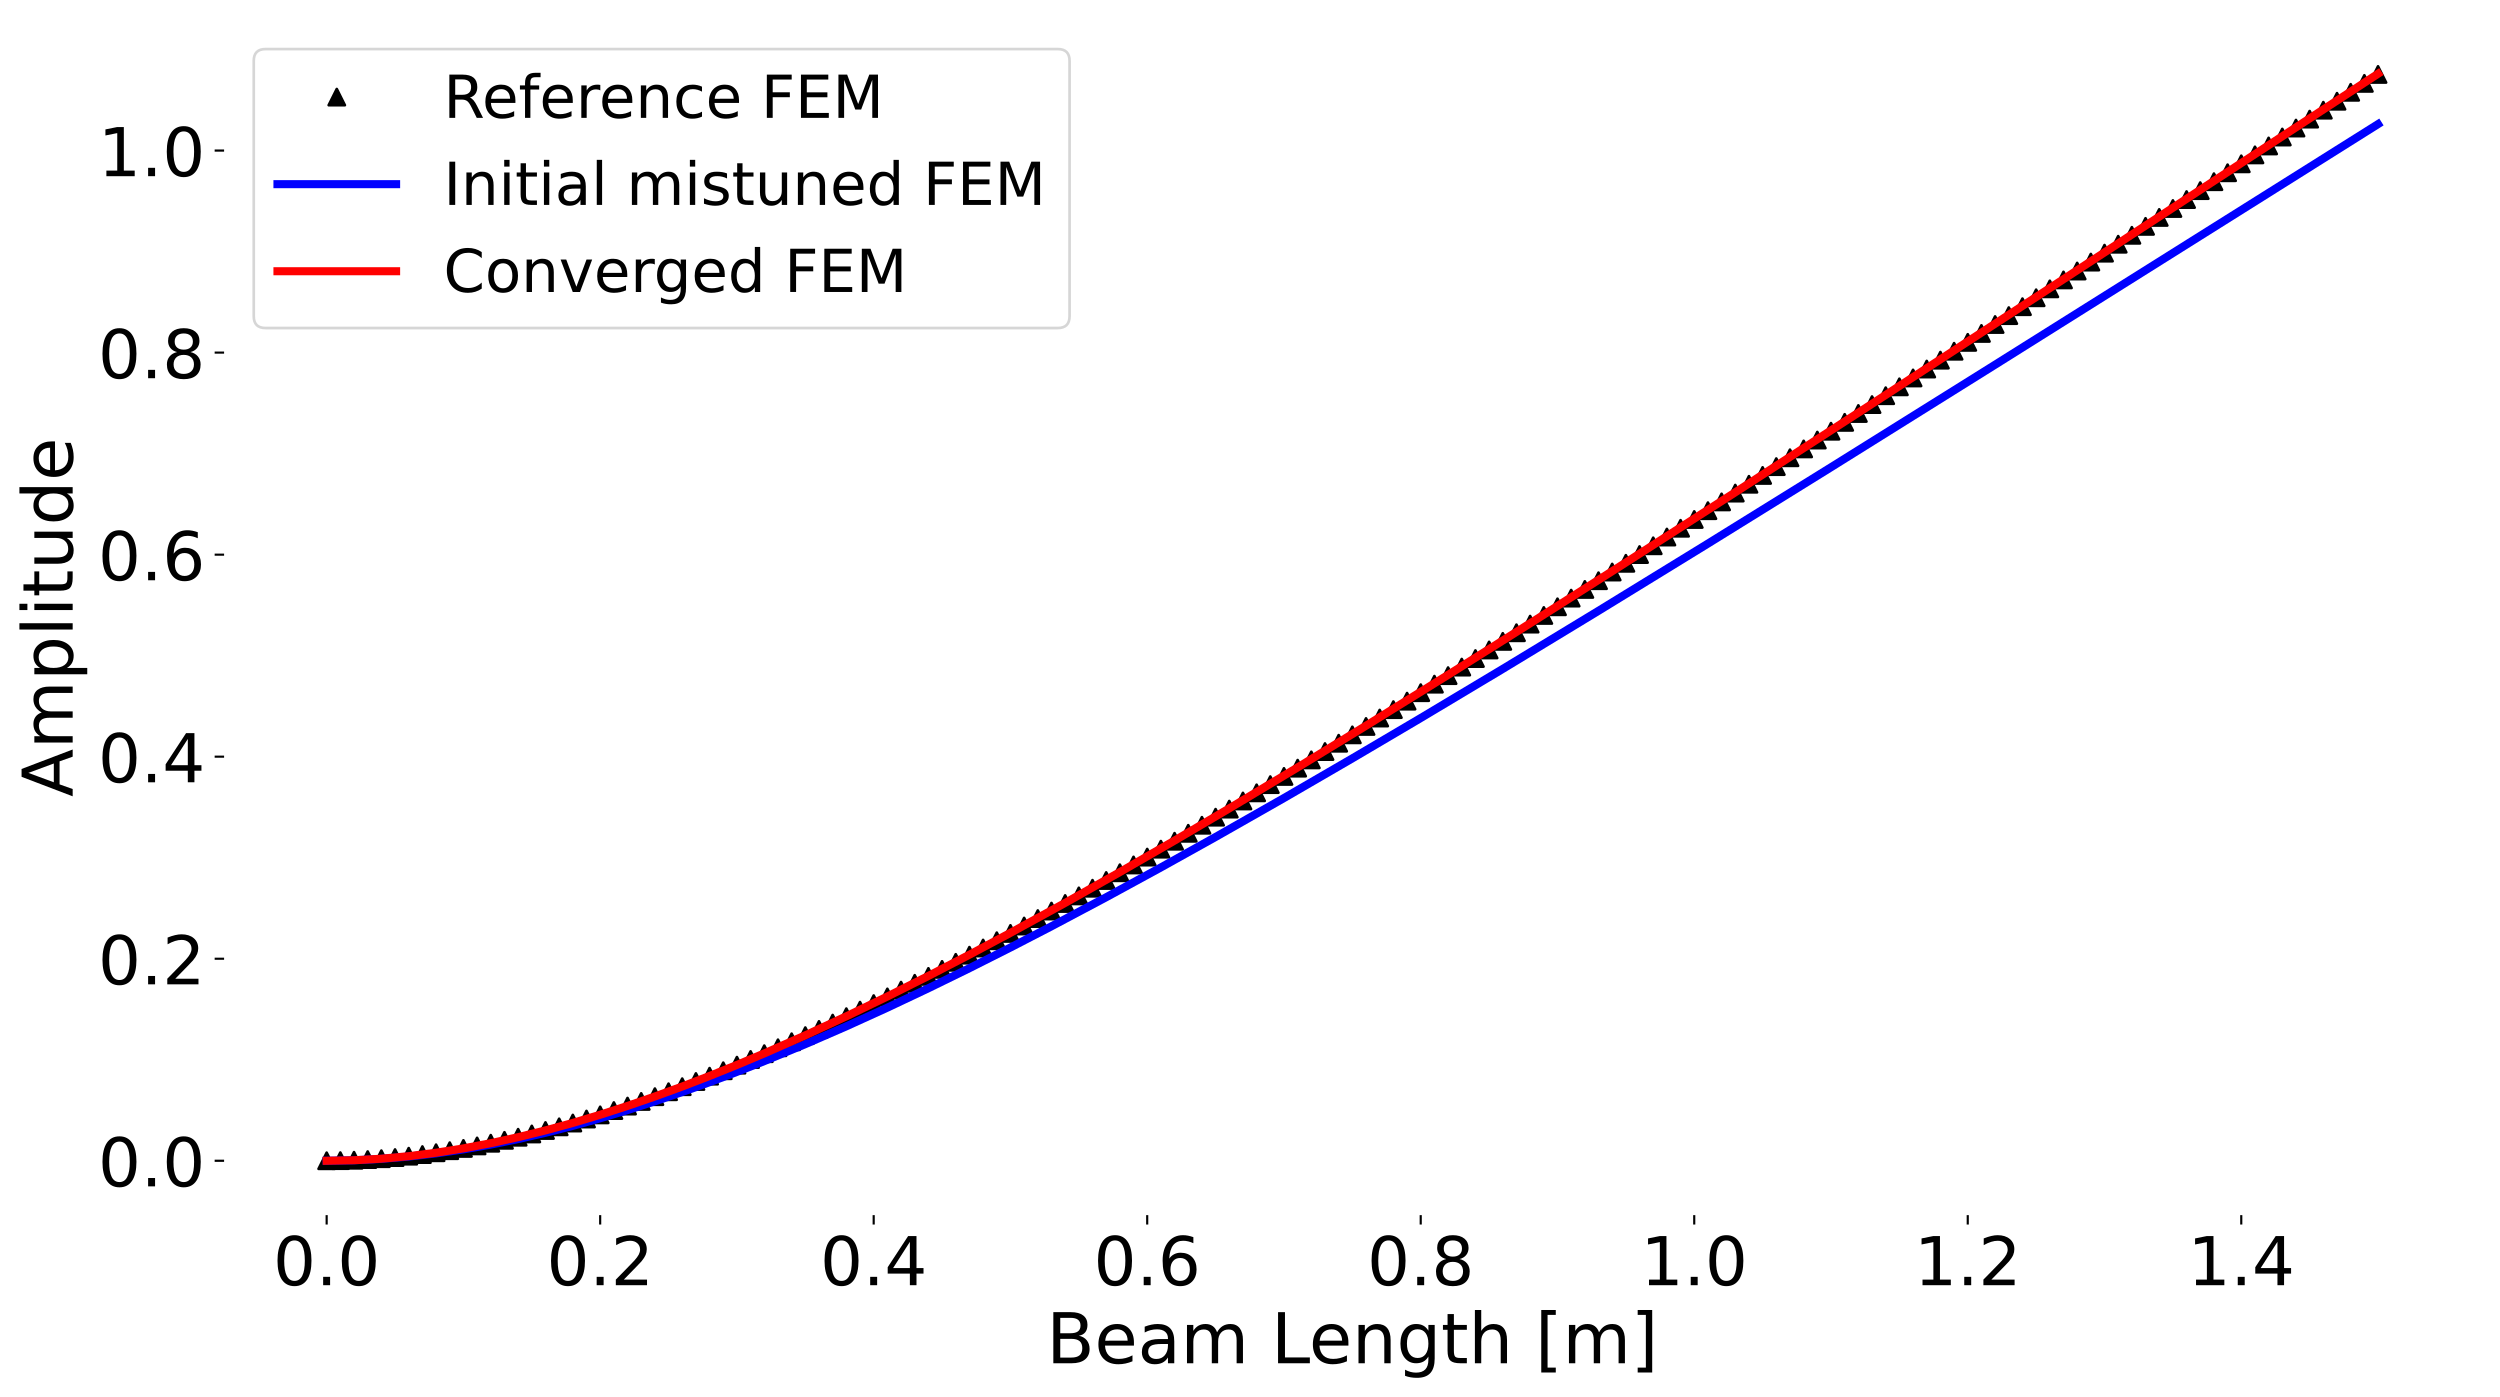 <?xml version="1.0" encoding="utf-8" standalone="no"?>
<!DOCTYPE svg PUBLIC "-//W3C//DTD SVG 1.1//EN"
  "http://www.w3.org/Graphics/SVG/1.1/DTD/svg11.dtd">
<!-- Created with matplotlib (https://matplotlib.org/) -->
<svg height="518.278pt" version="1.1" viewBox="0 0 927.321 518.278" width="927.321pt" xmlns="http://www.w3.org/2000/svg" xmlns:xlink="http://www.w3.org/1999/xlink">
 <defs>
  <style type="text/css">*{stroke-linecap:butt;stroke-linejoin:round;}</style>
 </defs>
 <g id="figure_1">
  <g id="patch_1">
   <path d="M 0 518.278 
L 927.321 518.278 
L 927.321 0 
L 0 0 
z
" style="fill:#ffffff;"/>
  </g>
  <g id="axes_1">
   <g id="patch_2">
    <path d="M 83.121 450.72 
L 920.121 450.72 
L 920.121 7.2 
L 83.121 7.2 
z
" style="fill:#ffffff;"/>
   </g>
   <g id="matplotlib.axis_1">
    <g id="xtick_1">
     <g id="line2d_1">
      <defs>
       <path d="M 0 0 
L 0 3.5 
" id="mbf0106fc5d" style="stroke:#000000;stroke-width:0.8;"/>
      </defs>
      <g>
       <use style="stroke:#000000;stroke-width:0.8;" x="121.166" xlink:href="#mbf0106fc5d" y="450.72"/>
      </g>
     </g>
     <g id="text_1">
      <!-- 0.0 -->
      <g transform="translate(101.287 476.716)scale(0.25 -0.25)">
       <defs>
        <path d="M 31.781 66.406 
Q 24.172 66.406 20.328 58.906 
Q 16.5 51.422 16.5 36.375 
Q 16.5 21.391 20.328 13.891 
Q 24.172 6.391 31.781 6.391 
Q 39.453 6.391 43.281 13.891 
Q 47.125 21.391 47.125 36.375 
Q 47.125 51.422 43.281 58.906 
Q 39.453 66.406 31.781 66.406 
z
M 31.781 74.219 
Q 44.047 74.219 50.516 64.516 
Q 56.984 54.828 56.984 36.375 
Q 56.984 17.969 50.516 8.266 
Q 44.047 -1.422 31.781 -1.422 
Q 19.531 -1.422 13.062 8.266 
Q 6.594 17.969 6.594 36.375 
Q 6.594 54.828 13.062 64.516 
Q 19.531 74.219 31.781 74.219 
z
" id="DejaVuSans-48"/>
        <path d="M 10.688 12.406 
L 21 12.406 
L 21 0 
L 10.688 0 
z
" id="DejaVuSans-46"/>
       </defs>
       <use xlink:href="#DejaVuSans-48"/>
       <use x="63.623" xlink:href="#DejaVuSans-46"/>
       <use x="95.41" xlink:href="#DejaVuSans-48"/>
      </g>
     </g>
    </g>
    <g id="xtick_2">
     <g id="line2d_2">
      <g>
       <use style="stroke:#000000;stroke-width:0.8;" x="222.621" xlink:href="#mbf0106fc5d" y="450.72"/>
      </g>
     </g>
     <g id="text_2">
      <!-- 0.2 -->
      <g transform="translate(202.742 476.716)scale(0.25 -0.25)">
       <defs>
        <path d="M 19.188 8.297 
L 53.609 8.297 
L 53.609 0 
L 7.328 0 
L 7.328 8.297 
Q 12.938 14.109 22.625 23.891 
Q 32.328 33.688 34.812 36.531 
Q 39.547 41.844 41.422 45.531 
Q 43.312 49.219 43.312 52.781 
Q 43.312 58.594 39.234 62.25 
Q 35.156 65.922 28.609 65.922 
Q 23.969 65.922 18.812 64.312 
Q 13.672 62.703 7.812 59.422 
L 7.812 69.391 
Q 13.766 71.781 18.938 73 
Q 24.125 74.219 28.422 74.219 
Q 39.75 74.219 46.484 68.547 
Q 53.219 62.891 53.219 53.422 
Q 53.219 48.922 51.531 44.891 
Q 49.859 40.875 45.406 35.406 
Q 44.188 33.984 37.641 27.219 
Q 31.109 20.453 19.188 8.297 
z
" id="DejaVuSans-50"/>
       </defs>
       <use xlink:href="#DejaVuSans-48"/>
       <use x="63.623" xlink:href="#DejaVuSans-46"/>
       <use x="95.41" xlink:href="#DejaVuSans-50"/>
      </g>
     </g>
    </g>
    <g id="xtick_3">
     <g id="line2d_3">
      <g>
       <use style="stroke:#000000;stroke-width:0.8;" x="324.075" xlink:href="#mbf0106fc5d" y="450.72"/>
      </g>
     </g>
     <g id="text_3">
      <!-- 0.4 -->
      <g transform="translate(304.197 476.716)scale(0.25 -0.25)">
       <defs>
        <path d="M 37.797 64.312 
L 12.891 25.391 
L 37.797 25.391 
z
M 35.203 72.906 
L 47.609 72.906 
L 47.609 25.391 
L 58.016 25.391 
L 58.016 17.188 
L 47.609 17.188 
L 47.609 0 
L 37.797 0 
L 37.797 17.188 
L 4.891 17.188 
L 4.891 26.703 
z
" id="DejaVuSans-52"/>
       </defs>
       <use xlink:href="#DejaVuSans-48"/>
       <use x="63.623" xlink:href="#DejaVuSans-46"/>
       <use x="95.41" xlink:href="#DejaVuSans-52"/>
      </g>
     </g>
    </g>
    <g id="xtick_4">
     <g id="line2d_4">
      <g>
       <use style="stroke:#000000;stroke-width:0.8;" x="425.53" xlink:href="#mbf0106fc5d" y="450.72"/>
      </g>
     </g>
     <g id="text_4">
      <!-- 0.6 -->
      <g transform="translate(405.651 476.716)scale(0.25 -0.25)">
       <defs>
        <path d="M 33.016 40.375 
Q 26.375 40.375 22.484 35.828 
Q 18.609 31.297 18.609 23.391 
Q 18.609 15.531 22.484 10.953 
Q 26.375 6.391 33.016 6.391 
Q 39.656 6.391 43.531 10.953 
Q 47.406 15.531 47.406 23.391 
Q 47.406 31.297 43.531 35.828 
Q 39.656 40.375 33.016 40.375 
z
M 52.594 71.297 
L 52.594 62.312 
Q 48.875 64.062 45.094 64.984 
Q 41.312 65.922 37.594 65.922 
Q 27.828 65.922 22.672 59.328 
Q 17.531 52.734 16.797 39.406 
Q 19.672 43.656 24.016 45.922 
Q 28.375 48.188 33.594 48.188 
Q 44.578 48.188 50.953 41.516 
Q 57.328 34.859 57.328 23.391 
Q 57.328 12.156 50.688 5.359 
Q 44.047 -1.422 33.016 -1.422 
Q 20.359 -1.422 13.672 8.266 
Q 6.984 17.969 6.984 36.375 
Q 6.984 53.656 15.188 63.938 
Q 23.391 74.219 37.203 74.219 
Q 40.922 74.219 44.703 73.484 
Q 48.484 72.75 52.594 71.297 
z
" id="DejaVuSans-54"/>
       </defs>
       <use xlink:href="#DejaVuSans-48"/>
       <use x="63.623" xlink:href="#DejaVuSans-46"/>
       <use x="95.41" xlink:href="#DejaVuSans-54"/>
      </g>
     </g>
    </g>
    <g id="xtick_5">
     <g id="line2d_5">
      <g>
       <use style="stroke:#000000;stroke-width:0.8;" x="526.985" xlink:href="#mbf0106fc5d" y="450.72"/>
      </g>
     </g>
     <g id="text_5">
      <!-- 0.8 -->
      <g transform="translate(507.106 476.716)scale(0.25 -0.25)">
       <defs>
        <path d="M 31.781 34.625 
Q 24.75 34.625 20.719 30.859 
Q 16.703 27.094 16.703 20.516 
Q 16.703 13.922 20.719 10.156 
Q 24.75 6.391 31.781 6.391 
Q 38.812 6.391 42.859 10.172 
Q 46.922 13.969 46.922 20.516 
Q 46.922 27.094 42.891 30.859 
Q 38.875 34.625 31.781 34.625 
z
M 21.922 38.812 
Q 15.578 40.375 12.031 44.719 
Q 8.5 49.078 8.5 55.328 
Q 8.5 64.062 14.719 69.141 
Q 20.953 74.219 31.781 74.219 
Q 42.672 74.219 48.875 69.141 
Q 55.078 64.062 55.078 55.328 
Q 55.078 49.078 51.531 44.719 
Q 48 40.375 41.703 38.812 
Q 48.828 37.156 52.797 32.312 
Q 56.781 27.484 56.781 20.516 
Q 56.781 9.906 50.312 4.234 
Q 43.844 -1.422 31.781 -1.422 
Q 19.734 -1.422 13.25 4.234 
Q 6.781 9.906 6.781 20.516 
Q 6.781 27.484 10.781 32.312 
Q 14.797 37.156 21.922 38.812 
z
M 18.312 54.391 
Q 18.312 48.734 21.844 45.562 
Q 25.391 42.391 31.781 42.391 
Q 38.141 42.391 41.719 45.562 
Q 45.312 48.734 45.312 54.391 
Q 45.312 60.062 41.719 63.234 
Q 38.141 66.406 31.781 66.406 
Q 25.391 66.406 21.844 63.234 
Q 18.312 60.062 18.312 54.391 
z
" id="DejaVuSans-56"/>
       </defs>
       <use xlink:href="#DejaVuSans-48"/>
       <use x="63.623" xlink:href="#DejaVuSans-46"/>
       <use x="95.41" xlink:href="#DejaVuSans-56"/>
      </g>
     </g>
    </g>
    <g id="xtick_6">
     <g id="line2d_6">
      <g>
       <use style="stroke:#000000;stroke-width:0.8;" x="628.439" xlink:href="#mbf0106fc5d" y="450.72"/>
      </g>
     </g>
     <g id="text_6">
      <!-- 1.0 -->
      <g transform="translate(608.56 476.716)scale(0.25 -0.25)">
       <defs>
        <path d="M 12.406 8.297 
L 28.516 8.297 
L 28.516 63.922 
L 10.984 60.406 
L 10.984 69.391 
L 28.422 72.906 
L 38.281 72.906 
L 38.281 8.297 
L 54.391 8.297 
L 54.391 0 
L 12.406 0 
z
" id="DejaVuSans-49"/>
       </defs>
       <use xlink:href="#DejaVuSans-49"/>
       <use x="63.623" xlink:href="#DejaVuSans-46"/>
       <use x="95.41" xlink:href="#DejaVuSans-48"/>
      </g>
     </g>
    </g>
    <g id="xtick_7">
     <g id="line2d_7">
      <g>
       <use style="stroke:#000000;stroke-width:0.8;" x="729.894" xlink:href="#mbf0106fc5d" y="450.72"/>
      </g>
     </g>
     <g id="text_7">
      <!-- 1.2 -->
      <g transform="translate(710.015 476.716)scale(0.25 -0.25)">
       <use xlink:href="#DejaVuSans-49"/>
       <use x="63.623" xlink:href="#DejaVuSans-46"/>
       <use x="95.41" xlink:href="#DejaVuSans-50"/>
      </g>
     </g>
    </g>
    <g id="xtick_8">
     <g id="line2d_8">
      <g>
       <use style="stroke:#000000;stroke-width:0.8;" x="831.348" xlink:href="#mbf0106fc5d" y="450.72"/>
      </g>
     </g>
     <g id="text_8">
      <!-- 1.4 -->
      <g transform="translate(811.469 476.716)scale(0.25 -0.25)">
       <use xlink:href="#DejaVuSans-49"/>
       <use x="63.623" xlink:href="#DejaVuSans-46"/>
       <use x="95.41" xlink:href="#DejaVuSans-52"/>
      </g>
     </g>
    </g>
    <g id="text_9">
     <!-- Beam Length [m] -->
     <g transform="translate(388.161 505.671)scale(0.26 -0.26)">
      <defs>
       <path d="M 19.672 34.812 
L 19.672 8.109 
L 35.5 8.109 
Q 43.453 8.109 47.281 11.406 
Q 51.125 14.703 51.125 21.484 
Q 51.125 28.328 47.281 31.562 
Q 43.453 34.812 35.5 34.812 
z
M 19.672 64.797 
L 19.672 42.828 
L 34.281 42.828 
Q 41.5 42.828 45.031 45.531 
Q 48.578 48.25 48.578 53.812 
Q 48.578 59.328 45.031 62.062 
Q 41.5 64.797 34.281 64.797 
z
M 9.812 72.906 
L 35.016 72.906 
Q 46.297 72.906 52.391 68.219 
Q 58.5 63.531 58.5 54.891 
Q 58.5 48.188 55.375 44.234 
Q 52.25 40.281 46.188 39.312 
Q 53.469 37.75 57.5 32.781 
Q 61.531 27.828 61.531 20.406 
Q 61.531 10.641 54.891 5.312 
Q 48.25 0 35.984 0 
L 9.812 0 
z
" id="DejaVuSans-66"/>
       <path d="M 56.203 29.594 
L 56.203 25.203 
L 14.891 25.203 
Q 15.484 15.922 20.484 11.062 
Q 25.484 6.203 34.422 6.203 
Q 39.594 6.203 44.453 7.469 
Q 49.312 8.734 54.109 11.281 
L 54.109 2.781 
Q 49.266 0.734 44.188 -0.344 
Q 39.109 -1.422 33.891 -1.422 
Q 20.797 -1.422 13.156 6.188 
Q 5.516 13.812 5.516 26.812 
Q 5.516 40.234 12.766 48.109 
Q 20.016 56 32.328 56 
Q 43.359 56 49.781 48.891 
Q 56.203 41.797 56.203 29.594 
z
M 47.219 32.234 
Q 47.125 39.594 43.094 43.984 
Q 39.062 48.391 32.422 48.391 
Q 24.906 48.391 20.391 44.141 
Q 15.875 39.891 15.188 32.172 
z
" id="DejaVuSans-101"/>
       <path d="M 34.281 27.484 
Q 23.391 27.484 19.188 25 
Q 14.984 22.516 14.984 16.5 
Q 14.984 11.719 18.141 8.906 
Q 21.297 6.109 26.703 6.109 
Q 34.188 6.109 38.703 11.406 
Q 43.219 16.703 43.219 25.484 
L 43.219 27.484 
z
M 52.203 31.203 
L 52.203 0 
L 43.219 0 
L 43.219 8.297 
Q 40.141 3.328 35.547 0.953 
Q 30.953 -1.422 24.312 -1.422 
Q 15.922 -1.422 10.953 3.297 
Q 6 8.016 6 15.922 
Q 6 25.141 12.172 29.828 
Q 18.359 34.516 30.609 34.516 
L 43.219 34.516 
L 43.219 35.406 
Q 43.219 41.609 39.141 45 
Q 35.062 48.391 27.688 48.391 
Q 23 48.391 18.547 47.266 
Q 14.109 46.141 10.016 43.891 
L 10.016 52.203 
Q 14.938 54.109 19.578 55.047 
Q 24.219 56 28.609 56 
Q 40.484 56 46.344 49.844 
Q 52.203 43.703 52.203 31.203 
z
" id="DejaVuSans-97"/>
       <path d="M 52 44.188 
Q 55.375 50.25 60.062 53.125 
Q 64.75 56 71.094 56 
Q 79.641 56 84.281 50.016 
Q 88.922 44.047 88.922 33.016 
L 88.922 0 
L 79.891 0 
L 79.891 32.719 
Q 79.891 40.578 77.094 44.375 
Q 74.312 48.188 68.609 48.188 
Q 61.625 48.188 57.562 43.547 
Q 53.516 38.922 53.516 30.906 
L 53.516 0 
L 44.484 0 
L 44.484 32.719 
Q 44.484 40.625 41.703 44.406 
Q 38.922 48.188 33.109 48.188 
Q 26.219 48.188 22.156 43.531 
Q 18.109 38.875 18.109 30.906 
L 18.109 0 
L 9.078 0 
L 9.078 54.688 
L 18.109 54.688 
L 18.109 46.188 
Q 21.188 51.219 25.484 53.609 
Q 29.781 56 35.688 56 
Q 41.656 56 45.828 52.969 
Q 50 49.953 52 44.188 
z
" id="DejaVuSans-109"/>
       <path id="DejaVuSans-32"/>
       <path d="M 9.812 72.906 
L 19.672 72.906 
L 19.672 8.297 
L 55.172 8.297 
L 55.172 0 
L 9.812 0 
z
" id="DejaVuSans-76"/>
       <path d="M 54.891 33.016 
L 54.891 0 
L 45.906 0 
L 45.906 32.719 
Q 45.906 40.484 42.875 44.328 
Q 39.844 48.188 33.797 48.188 
Q 26.516 48.188 22.312 43.547 
Q 18.109 38.922 18.109 30.906 
L 18.109 0 
L 9.078 0 
L 9.078 54.688 
L 18.109 54.688 
L 18.109 46.188 
Q 21.344 51.125 25.703 53.562 
Q 30.078 56 35.797 56 
Q 45.219 56 50.047 50.172 
Q 54.891 44.344 54.891 33.016 
z
" id="DejaVuSans-110"/>
       <path d="M 45.406 27.984 
Q 45.406 37.75 41.375 43.109 
Q 37.359 48.484 30.078 48.484 
Q 22.859 48.484 18.828 43.109 
Q 14.797 37.75 14.797 27.984 
Q 14.797 18.266 18.828 12.891 
Q 22.859 7.516 30.078 7.516 
Q 37.359 7.516 41.375 12.891 
Q 45.406 18.266 45.406 27.984 
z
M 54.391 6.781 
Q 54.391 -7.172 48.188 -13.984 
Q 42 -20.797 29.203 -20.797 
Q 24.469 -20.797 20.266 -20.094 
Q 16.062 -19.391 12.109 -17.922 
L 12.109 -9.188 
Q 16.062 -11.328 19.922 -12.344 
Q 23.781 -13.375 27.781 -13.375 
Q 36.625 -13.375 41.016 -8.766 
Q 45.406 -4.156 45.406 5.172 
L 45.406 9.625 
Q 42.625 4.781 38.281 2.391 
Q 33.938 0 27.875 0 
Q 17.828 0 11.672 7.656 
Q 5.516 15.328 5.516 27.984 
Q 5.516 40.672 11.672 48.328 
Q 17.828 56 27.875 56 
Q 33.938 56 38.281 53.609 
Q 42.625 51.219 45.406 46.391 
L 45.406 54.688 
L 54.391 54.688 
z
" id="DejaVuSans-103"/>
       <path d="M 18.312 70.219 
L 18.312 54.688 
L 36.812 54.688 
L 36.812 47.703 
L 18.312 47.703 
L 18.312 18.016 
Q 18.312 11.328 20.141 9.422 
Q 21.969 7.516 27.594 7.516 
L 36.812 7.516 
L 36.812 0 
L 27.594 0 
Q 17.188 0 13.234 3.875 
Q 9.281 7.766 9.281 18.016 
L 9.281 47.703 
L 2.688 47.703 
L 2.688 54.688 
L 9.281 54.688 
L 9.281 70.219 
z
" id="DejaVuSans-116"/>
       <path d="M 54.891 33.016 
L 54.891 0 
L 45.906 0 
L 45.906 32.719 
Q 45.906 40.484 42.875 44.328 
Q 39.844 48.188 33.797 48.188 
Q 26.516 48.188 22.312 43.547 
Q 18.109 38.922 18.109 30.906 
L 18.109 0 
L 9.078 0 
L 9.078 75.984 
L 18.109 75.984 
L 18.109 46.188 
Q 21.344 51.125 25.703 53.562 
Q 30.078 56 35.797 56 
Q 45.219 56 50.047 50.172 
Q 54.891 44.344 54.891 33.016 
z
" id="DejaVuSans-104"/>
       <path d="M 8.594 75.984 
L 29.297 75.984 
L 29.297 69 
L 17.578 69 
L 17.578 -6.203 
L 29.297 -6.203 
L 29.297 -13.188 
L 8.594 -13.188 
z
" id="DejaVuSans-91"/>
       <path d="M 30.422 75.984 
L 30.422 -13.188 
L 9.719 -13.188 
L 9.719 -6.203 
L 21.391 -6.203 
L 21.391 69 
L 9.719 69 
L 9.719 75.984 
z
" id="DejaVuSans-93"/>
      </defs>
      <use xlink:href="#DejaVuSans-66"/>
      <use x="68.604" xlink:href="#DejaVuSans-101"/>
      <use x="130.127" xlink:href="#DejaVuSans-97"/>
      <use x="191.406" xlink:href="#DejaVuSans-109"/>
      <use x="288.818" xlink:href="#DejaVuSans-32"/>
      <use x="320.605" xlink:href="#DejaVuSans-76"/>
      <use x="374.568" xlink:href="#DejaVuSans-101"/>
      <use x="436.092" xlink:href="#DejaVuSans-110"/>
      <use x="499.471" xlink:href="#DejaVuSans-103"/>
      <use x="562.947" xlink:href="#DejaVuSans-116"/>
      <use x="602.156" xlink:href="#DejaVuSans-104"/>
      <use x="665.535" xlink:href="#DejaVuSans-32"/>
      <use x="697.322" xlink:href="#DejaVuSans-91"/>
      <use x="736.336" xlink:href="#DejaVuSans-109"/>
      <use x="833.748" xlink:href="#DejaVuSans-93"/>
     </g>
    </g>
   </g>
   <g id="matplotlib.axis_2">
    <g id="ytick_1">
     <g id="line2d_9">
      <defs>
       <path d="M 0 0 
L -3.5 0 
" id="mb43b77eb90" style="stroke:#000000;stroke-width:0.8;"/>
      </defs>
      <g>
       <use style="stroke:#000000;stroke-width:0.8;" x="83.121" xlink:href="#mb43b77eb90" y="430.56"/>
      </g>
     </g>
     <g id="text_10">
      <!-- 0.0 -->
      <g transform="translate(36.363 440.058)scale(0.25 -0.25)">
       <use xlink:href="#DejaVuSans-48"/>
       <use x="63.623" xlink:href="#DejaVuSans-46"/>
       <use x="95.41" xlink:href="#DejaVuSans-48"/>
      </g>
     </g>
    </g>
    <g id="ytick_2">
     <g id="line2d_10">
      <g>
       <use style="stroke:#000000;stroke-width:0.8;" x="83.121" xlink:href="#mb43b77eb90" y="355.618"/>
      </g>
     </g>
     <g id="text_11">
      <!-- 0.2 -->
      <g transform="translate(36.363 365.116)scale(0.25 -0.25)">
       <use xlink:href="#DejaVuSans-48"/>
       <use x="63.623" xlink:href="#DejaVuSans-46"/>
       <use x="95.41" xlink:href="#DejaVuSans-50"/>
      </g>
     </g>
    </g>
    <g id="ytick_3">
     <g id="line2d_11">
      <g>
       <use style="stroke:#000000;stroke-width:0.8;" x="83.121" xlink:href="#mb43b77eb90" y="280.677"/>
      </g>
     </g>
     <g id="text_12">
      <!-- 0.4 -->
      <g transform="translate(36.363 290.175)scale(0.25 -0.25)">
       <use xlink:href="#DejaVuSans-48"/>
       <use x="63.623" xlink:href="#DejaVuSans-46"/>
       <use x="95.41" xlink:href="#DejaVuSans-52"/>
      </g>
     </g>
    </g>
    <g id="ytick_4">
     <g id="line2d_12">
      <g>
       <use style="stroke:#000000;stroke-width:0.8;" x="83.121" xlink:href="#mb43b77eb90" y="205.735"/>
      </g>
     </g>
     <g id="text_13">
      <!-- 0.6 -->
      <g transform="translate(36.363 215.233)scale(0.25 -0.25)">
       <use xlink:href="#DejaVuSans-48"/>
       <use x="63.623" xlink:href="#DejaVuSans-46"/>
       <use x="95.41" xlink:href="#DejaVuSans-54"/>
      </g>
     </g>
    </g>
    <g id="ytick_5">
     <g id="line2d_13">
      <g>
       <use style="stroke:#000000;stroke-width:0.8;" x="83.121" xlink:href="#mb43b77eb90" y="130.793"/>
      </g>
     </g>
     <g id="text_14">
      <!-- 0.8 -->
      <g transform="translate(36.363 140.291)scale(0.25 -0.25)">
       <use xlink:href="#DejaVuSans-48"/>
       <use x="63.623" xlink:href="#DejaVuSans-46"/>
       <use x="95.41" xlink:href="#DejaVuSans-56"/>
      </g>
     </g>
    </g>
    <g id="ytick_6">
     <g id="line2d_14">
      <g>
       <use style="stroke:#000000;stroke-width:0.8;" x="83.121" xlink:href="#mb43b77eb90" y="55.852"/>
      </g>
     </g>
     <g id="text_15">
      <!-- 1.0 -->
      <g transform="translate(36.363 65.35)scale(0.25 -0.25)">
       <use xlink:href="#DejaVuSans-49"/>
       <use x="63.623" xlink:href="#DejaVuSans-46"/>
       <use x="95.41" xlink:href="#DejaVuSans-48"/>
      </g>
     </g>
    </g>
    <g id="text_16">
     <!-- Amplitude -->
     <g transform="translate(26.956 295.579)rotate(-90)scale(0.26 -0.26)">
      <defs>
       <path d="M 34.188 63.188 
L 20.797 26.906 
L 47.609 26.906 
z
M 28.609 72.906 
L 39.797 72.906 
L 67.578 0 
L 57.328 0 
L 50.688 18.703 
L 17.828 18.703 
L 11.188 0 
L 0.781 0 
z
" id="DejaVuSans-65"/>
       <path d="M 18.109 8.203 
L 18.109 -20.797 
L 9.078 -20.797 
L 9.078 54.688 
L 18.109 54.688 
L 18.109 46.391 
Q 20.953 51.266 25.266 53.625 
Q 29.594 56 35.594 56 
Q 45.562 56 51.781 48.094 
Q 58.016 40.188 58.016 27.297 
Q 58.016 14.406 51.781 6.484 
Q 45.562 -1.422 35.594 -1.422 
Q 29.594 -1.422 25.266 0.953 
Q 20.953 3.328 18.109 8.203 
z
M 48.688 27.297 
Q 48.688 37.203 44.609 42.844 
Q 40.531 48.484 33.406 48.484 
Q 26.266 48.484 22.188 42.844 
Q 18.109 37.203 18.109 27.297 
Q 18.109 17.391 22.188 11.75 
Q 26.266 6.109 33.406 6.109 
Q 40.531 6.109 44.609 11.75 
Q 48.688 17.391 48.688 27.297 
z
" id="DejaVuSans-112"/>
       <path d="M 9.422 75.984 
L 18.406 75.984 
L 18.406 0 
L 9.422 0 
z
" id="DejaVuSans-108"/>
       <path d="M 9.422 54.688 
L 18.406 54.688 
L 18.406 0 
L 9.422 0 
z
M 9.422 75.984 
L 18.406 75.984 
L 18.406 64.594 
L 9.422 64.594 
z
" id="DejaVuSans-105"/>
       <path d="M 8.5 21.578 
L 8.5 54.688 
L 17.484 54.688 
L 17.484 21.922 
Q 17.484 14.156 20.5 10.266 
Q 23.531 6.391 29.594 6.391 
Q 36.859 6.391 41.078 11.031 
Q 45.312 15.672 45.312 23.688 
L 45.312 54.688 
L 54.297 54.688 
L 54.297 0 
L 45.312 0 
L 45.312 8.406 
Q 42.047 3.422 37.719 1 
Q 33.406 -1.422 27.688 -1.422 
Q 18.266 -1.422 13.375 4.438 
Q 8.5 10.297 8.5 21.578 
z
M 31.109 56 
z
" id="DejaVuSans-117"/>
       <path d="M 45.406 46.391 
L 45.406 75.984 
L 54.391 75.984 
L 54.391 0 
L 45.406 0 
L 45.406 8.203 
Q 42.578 3.328 38.25 0.953 
Q 33.938 -1.422 27.875 -1.422 
Q 17.969 -1.422 11.734 6.484 
Q 5.516 14.406 5.516 27.297 
Q 5.516 40.188 11.734 48.094 
Q 17.969 56 27.875 56 
Q 33.938 56 38.25 53.625 
Q 42.578 51.266 45.406 46.391 
z
M 14.797 27.297 
Q 14.797 17.391 18.875 11.75 
Q 22.953 6.109 30.078 6.109 
Q 37.203 6.109 41.297 11.75 
Q 45.406 17.391 45.406 27.297 
Q 45.406 37.203 41.297 42.844 
Q 37.203 48.484 30.078 48.484 
Q 22.953 48.484 18.875 42.844 
Q 14.797 37.203 14.797 27.297 
z
" id="DejaVuSans-100"/>
      </defs>
      <use xlink:href="#DejaVuSans-65"/>
      <use x="68.408" xlink:href="#DejaVuSans-109"/>
      <use x="165.82" xlink:href="#DejaVuSans-112"/>
      <use x="229.297" xlink:href="#DejaVuSans-108"/>
      <use x="257.08" xlink:href="#DejaVuSans-105"/>
      <use x="284.863" xlink:href="#DejaVuSans-116"/>
      <use x="324.072" xlink:href="#DejaVuSans-117"/>
      <use x="387.451" xlink:href="#DejaVuSans-100"/>
      <use x="450.928" xlink:href="#DejaVuSans-101"/>
     </g>
    </g>
   </g>
   <g id="line2d_15">
    <defs>
     <path d="M 0 -3 
L -3 3 
L 3 3 
z
" id="m4f217f4aa1" style="stroke:#000000;stroke-linejoin:miter;"/>
    </defs>
    <g clip-path="url(#pfe6d407621)">
     <use style="stroke:#000000;stroke-linejoin:miter;" x="121.166" xlink:href="#m4f217f4aa1" y="430.56"/>
     <use style="stroke:#000000;stroke-linejoin:miter;" x="126.239" xlink:href="#m4f217f4aa1" y="430.511"/>
     <use style="stroke:#000000;stroke-linejoin:miter;" x="131.312" xlink:href="#m4f217f4aa1" y="430.367"/>
     <use style="stroke:#000000;stroke-linejoin:miter;" x="136.385" xlink:href="#m4f217f4aa1" y="430.127"/>
     <use style="stroke:#000000;stroke-linejoin:miter;" x="141.457" xlink:href="#m4f217f4aa1" y="429.796"/>
     <use style="stroke:#000000;stroke-linejoin:miter;" x="146.53" xlink:href="#m4f217f4aa1" y="429.374"/>
     <use style="stroke:#000000;stroke-linejoin:miter;" x="151.603" xlink:href="#m4f217f4aa1" y="428.864"/>
     <use style="stroke:#000000;stroke-linejoin:miter;" x="156.675" xlink:href="#m4f217f4aa1" y="428.267"/>
     <use style="stroke:#000000;stroke-linejoin:miter;" x="161.748" xlink:href="#m4f217f4aa1" y="427.586"/>
     <use style="stroke:#000000;stroke-linejoin:miter;" x="166.821" xlink:href="#m4f217f4aa1" y="426.822"/>
     <use style="stroke:#000000;stroke-linejoin:miter;" x="171.894" xlink:href="#m4f217f4aa1" y="425.978"/>
     <use style="stroke:#000000;stroke-linejoin:miter;" x="176.966" xlink:href="#m4f217f4aa1" y="425.055"/>
     <use style="stroke:#000000;stroke-linejoin:miter;" x="182.039" xlink:href="#m4f217f4aa1" y="424.055"/>
     <use style="stroke:#000000;stroke-linejoin:miter;" x="187.112" xlink:href="#m4f217f4aa1" y="422.981"/>
     <use style="stroke:#000000;stroke-linejoin:miter;" x="192.185" xlink:href="#m4f217f4aa1" y="421.835"/>
     <use style="stroke:#000000;stroke-linejoin:miter;" x="197.257" xlink:href="#m4f217f4aa1" y="420.617"/>
     <use style="stroke:#000000;stroke-linejoin:miter;" x="202.33" xlink:href="#m4f217f4aa1" y="419.331"/>
     <use style="stroke:#000000;stroke-linejoin:miter;" x="207.403" xlink:href="#m4f217f4aa1" y="417.978"/>
     <use style="stroke:#000000;stroke-linejoin:miter;" x="212.475" xlink:href="#m4f217f4aa1" y="416.56"/>
     <use style="stroke:#000000;stroke-linejoin:miter;" x="217.548" xlink:href="#m4f217f4aa1" y="415.078"/>
     <use style="stroke:#000000;stroke-linejoin:miter;" x="222.621" xlink:href="#m4f217f4aa1" y="413.535"/>
     <use style="stroke:#000000;stroke-linejoin:miter;" x="227.694" xlink:href="#m4f217f4aa1" y="411.933"/>
     <use style="stroke:#000000;stroke-linejoin:miter;" x="232.766" xlink:href="#m4f217f4aa1" y="410.273"/>
     <use style="stroke:#000000;stroke-linejoin:miter;" x="237.839" xlink:href="#m4f217f4aa1" y="408.556"/>
     <use style="stroke:#000000;stroke-linejoin:miter;" x="242.912" xlink:href="#m4f217f4aa1" y="406.785"/>
     <use style="stroke:#000000;stroke-linejoin:miter;" x="247.985" xlink:href="#m4f217f4aa1" y="404.961"/>
     <use style="stroke:#000000;stroke-linejoin:miter;" x="253.057" xlink:href="#m4f217f4aa1" y="403.086"/>
     <use style="stroke:#000000;stroke-linejoin:miter;" x="258.13" xlink:href="#m4f217f4aa1" y="401.161"/>
     <use style="stroke:#000000;stroke-linejoin:miter;" x="263.203" xlink:href="#m4f217f4aa1" y="399.188"/>
     <use style="stroke:#000000;stroke-linejoin:miter;" x="268.275" xlink:href="#m4f217f4aa1" y="397.168"/>
     <use style="stroke:#000000;stroke-linejoin:miter;" x="273.348" xlink:href="#m4f217f4aa1" y="395.103"/>
     <use style="stroke:#000000;stroke-linejoin:miter;" x="278.421" xlink:href="#m4f217f4aa1" y="392.994"/>
     <use style="stroke:#000000;stroke-linejoin:miter;" x="283.494" xlink:href="#m4f217f4aa1" y="390.843"/>
     <use style="stroke:#000000;stroke-linejoin:miter;" x="288.566" xlink:href="#m4f217f4aa1" y="388.65"/>
     <use style="stroke:#000000;stroke-linejoin:miter;" x="293.639" xlink:href="#m4f217f4aa1" y="386.418"/>
     <use style="stroke:#000000;stroke-linejoin:miter;" x="298.712" xlink:href="#m4f217f4aa1" y="384.147"/>
     <use style="stroke:#000000;stroke-linejoin:miter;" x="303.785" xlink:href="#m4f217f4aa1" y="381.839"/>
     <use style="stroke:#000000;stroke-linejoin:miter;" x="308.857" xlink:href="#m4f217f4aa1" y="379.495"/>
     <use style="stroke:#000000;stroke-linejoin:miter;" x="313.93" xlink:href="#m4f217f4aa1" y="377.116"/>
     <use style="stroke:#000000;stroke-linejoin:miter;" x="319.003" xlink:href="#m4f217f4aa1" y="374.703"/>
     <use style="stroke:#000000;stroke-linejoin:miter;" x="324.075" xlink:href="#m4f217f4aa1" y="372.258"/>
     <use style="stroke:#000000;stroke-linejoin:miter;" x="329.148" xlink:href="#m4f217f4aa1" y="369.781"/>
     <use style="stroke:#000000;stroke-linejoin:miter;" x="334.221" xlink:href="#m4f217f4aa1" y="367.273"/>
     <use style="stroke:#000000;stroke-linejoin:miter;" x="339.294" xlink:href="#m4f217f4aa1" y="364.736"/>
     <use style="stroke:#000000;stroke-linejoin:miter;" x="344.366" xlink:href="#m4f217f4aa1" y="362.17"/>
     <use style="stroke:#000000;stroke-linejoin:miter;" x="349.439" xlink:href="#m4f217f4aa1" y="359.576"/>
     <use style="stroke:#000000;stroke-linejoin:miter;" x="354.512" xlink:href="#m4f217f4aa1" y="356.956"/>
     <use style="stroke:#000000;stroke-linejoin:miter;" x="359.585" xlink:href="#m4f217f4aa1" y="354.31"/>
     <use style="stroke:#000000;stroke-linejoin:miter;" x="364.657" xlink:href="#m4f217f4aa1" y="351.639"/>
     <use style="stroke:#000000;stroke-linejoin:miter;" x="369.73" xlink:href="#m4f217f4aa1" y="348.944"/>
     <use style="stroke:#000000;stroke-linejoin:miter;" x="374.803" xlink:href="#m4f217f4aa1" y="346.225"/>
     <use style="stroke:#000000;stroke-linejoin:miter;" x="379.875" xlink:href="#m4f217f4aa1" y="343.484"/>
     <use style="stroke:#000000;stroke-linejoin:miter;" x="384.948" xlink:href="#m4f217f4aa1" y="340.721"/>
     <use style="stroke:#000000;stroke-linejoin:miter;" x="390.021" xlink:href="#m4f217f4aa1" y="337.937"/>
     <use style="stroke:#000000;stroke-linejoin:miter;" x="395.094" xlink:href="#m4f217f4aa1" y="335.132"/>
     <use style="stroke:#000000;stroke-linejoin:miter;" x="400.166" xlink:href="#m4f217f4aa1" y="332.308"/>
     <use style="stroke:#000000;stroke-linejoin:miter;" x="405.239" xlink:href="#m4f217f4aa1" y="329.465"/>
     <use style="stroke:#000000;stroke-linejoin:miter;" x="410.312" xlink:href="#m4f217f4aa1" y="326.604"/>
     <use style="stroke:#000000;stroke-linejoin:miter;" x="415.385" xlink:href="#m4f217f4aa1" y="323.724"/>
     <use style="stroke:#000000;stroke-linejoin:miter;" x="420.457" xlink:href="#m4f217f4aa1" y="320.828"/>
     <use style="stroke:#000000;stroke-linejoin:miter;" x="425.53" xlink:href="#m4f217f4aa1" y="317.915"/>
     <use style="stroke:#000000;stroke-linejoin:miter;" x="430.603" xlink:href="#m4f217f4aa1" y="314.986"/>
     <use style="stroke:#000000;stroke-linejoin:miter;" x="435.675" xlink:href="#m4f217f4aa1" y="312.042"/>
     <use style="stroke:#000000;stroke-linejoin:miter;" x="440.748" xlink:href="#m4f217f4aa1" y="309.082"/>
     <use style="stroke:#000000;stroke-linejoin:miter;" x="445.821" xlink:href="#m4f217f4aa1" y="306.109"/>
     <use style="stroke:#000000;stroke-linejoin:miter;" x="450.894" xlink:href="#m4f217f4aa1" y="303.121"/>
     <use style="stroke:#000000;stroke-linejoin:miter;" x="455.966" xlink:href="#m4f217f4aa1" y="300.12"/>
     <use style="stroke:#000000;stroke-linejoin:miter;" x="461.039" xlink:href="#m4f217f4aa1" y="297.106"/>
     <use style="stroke:#000000;stroke-linejoin:miter;" x="466.112" xlink:href="#m4f217f4aa1" y="294.079"/>
     <use style="stroke:#000000;stroke-linejoin:miter;" x="471.185" xlink:href="#m4f217f4aa1" y="291.041"/>
     <use style="stroke:#000000;stroke-linejoin:miter;" x="476.257" xlink:href="#m4f217f4aa1" y="287.991"/>
     <use style="stroke:#000000;stroke-linejoin:miter;" x="481.33" xlink:href="#m4f217f4aa1" y="284.929"/>
     <use style="stroke:#000000;stroke-linejoin:miter;" x="486.403" xlink:href="#m4f217f4aa1" y="281.857"/>
     <use style="stroke:#000000;stroke-linejoin:miter;" x="491.475" xlink:href="#m4f217f4aa1" y="278.774"/>
     <use style="stroke:#000000;stroke-linejoin:miter;" x="496.548" xlink:href="#m4f217f4aa1" y="275.681"/>
     <use style="stroke:#000000;stroke-linejoin:miter;" x="501.621" xlink:href="#m4f217f4aa1" y="272.578"/>
     <use style="stroke:#000000;stroke-linejoin:miter;" x="506.694" xlink:href="#m4f217f4aa1" y="269.466"/>
     <use style="stroke:#000000;stroke-linejoin:miter;" x="511.766" xlink:href="#m4f217f4aa1" y="266.345"/>
     <use style="stroke:#000000;stroke-linejoin:miter;" x="516.839" xlink:href="#m4f217f4aa1" y="263.215"/>
     <use style="stroke:#000000;stroke-linejoin:miter;" x="521.912" xlink:href="#m4f217f4aa1" y="260.076"/>
     <use style="stroke:#000000;stroke-linejoin:miter;" x="526.985" xlink:href="#m4f217f4aa1" y="256.93"/>
     <use style="stroke:#000000;stroke-linejoin:miter;" x="532.057" xlink:href="#m4f217f4aa1" y="253.775"/>
     <use style="stroke:#000000;stroke-linejoin:miter;" x="537.13" xlink:href="#m4f217f4aa1" y="250.613"/>
     <use style="stroke:#000000;stroke-linejoin:miter;" x="542.203" xlink:href="#m4f217f4aa1" y="247.444"/>
     <use style="stroke:#000000;stroke-linejoin:miter;" x="547.275" xlink:href="#m4f217f4aa1" y="244.268"/>
     <use style="stroke:#000000;stroke-linejoin:miter;" x="552.348" xlink:href="#m4f217f4aa1" y="241.085"/>
     <use style="stroke:#000000;stroke-linejoin:miter;" x="557.421" xlink:href="#m4f217f4aa1" y="237.896"/>
     <use style="stroke:#000000;stroke-linejoin:miter;" x="562.494" xlink:href="#m4f217f4aa1" y="234.7"/>
     <use style="stroke:#000000;stroke-linejoin:miter;" x="567.566" xlink:href="#m4f217f4aa1" y="231.499"/>
     <use style="stroke:#000000;stroke-linejoin:miter;" x="572.639" xlink:href="#m4f217f4aa1" y="228.291"/>
     <use style="stroke:#000000;stroke-linejoin:miter;" x="577.712" xlink:href="#m4f217f4aa1" y="225.078"/>
     <use style="stroke:#000000;stroke-linejoin:miter;" x="582.785" xlink:href="#m4f217f4aa1" y="221.86"/>
     <use style="stroke:#000000;stroke-linejoin:miter;" x="587.857" xlink:href="#m4f217f4aa1" y="218.637"/>
     <use style="stroke:#000000;stroke-linejoin:miter;" x="592.93" xlink:href="#m4f217f4aa1" y="215.408"/>
     <use style="stroke:#000000;stroke-linejoin:miter;" x="598.003" xlink:href="#m4f217f4aa1" y="212.175"/>
     <use style="stroke:#000000;stroke-linejoin:miter;" x="603.075" xlink:href="#m4f217f4aa1" y="208.938"/>
     <use style="stroke:#000000;stroke-linejoin:miter;" x="608.148" xlink:href="#m4f217f4aa1" y="205.696"/>
     <use style="stroke:#000000;stroke-linejoin:miter;" x="613.221" xlink:href="#m4f217f4aa1" y="202.45"/>
     <use style="stroke:#000000;stroke-linejoin:miter;" x="618.294" xlink:href="#m4f217f4aa1" y="199.2"/>
     <use style="stroke:#000000;stroke-linejoin:miter;" x="623.366" xlink:href="#m4f217f4aa1" y="195.946"/>
     <use style="stroke:#000000;stroke-linejoin:miter;" x="628.439" xlink:href="#m4f217f4aa1" y="192.688"/>
     <use style="stroke:#000000;stroke-linejoin:miter;" x="633.512" xlink:href="#m4f217f4aa1" y="189.427"/>
     <use style="stroke:#000000;stroke-linejoin:miter;" x="638.585" xlink:href="#m4f217f4aa1" y="186.163"/>
     <use style="stroke:#000000;stroke-linejoin:miter;" x="643.657" xlink:href="#m4f217f4aa1" y="182.896"/>
     <use style="stroke:#000000;stroke-linejoin:miter;" x="648.73" xlink:href="#m4f217f4aa1" y="179.625"/>
     <use style="stroke:#000000;stroke-linejoin:miter;" x="653.803" xlink:href="#m4f217f4aa1" y="176.351"/>
     <use style="stroke:#000000;stroke-linejoin:miter;" x="658.875" xlink:href="#m4f217f4aa1" y="173.075"/>
     <use style="stroke:#000000;stroke-linejoin:miter;" x="663.948" xlink:href="#m4f217f4aa1" y="169.796"/>
     <use style="stroke:#000000;stroke-linejoin:miter;" x="669.021" xlink:href="#m4f217f4aa1" y="166.515"/>
     <use style="stroke:#000000;stroke-linejoin:miter;" x="674.094" xlink:href="#m4f217f4aa1" y="163.231"/>
     <use style="stroke:#000000;stroke-linejoin:miter;" x="679.166" xlink:href="#m4f217f4aa1" y="159.945"/>
     <use style="stroke:#000000;stroke-linejoin:miter;" x="684.239" xlink:href="#m4f217f4aa1" y="156.657"/>
     <use style="stroke:#000000;stroke-linejoin:miter;" x="689.312" xlink:href="#m4f217f4aa1" y="153.366"/>
     <use style="stroke:#000000;stroke-linejoin:miter;" x="694.385" xlink:href="#m4f217f4aa1" y="150.074"/>
     <use style="stroke:#000000;stroke-linejoin:miter;" x="699.457" xlink:href="#m4f217f4aa1" y="146.78"/>
     <use style="stroke:#000000;stroke-linejoin:miter;" x="704.53" xlink:href="#m4f217f4aa1" y="143.484"/>
     <use style="stroke:#000000;stroke-linejoin:miter;" x="709.603" xlink:href="#m4f217f4aa1" y="140.187"/>
     <use style="stroke:#000000;stroke-linejoin:miter;" x="714.675" xlink:href="#m4f217f4aa1" y="136.888"/>
     <use style="stroke:#000000;stroke-linejoin:miter;" x="719.748" xlink:href="#m4f217f4aa1" y="133.587"/>
     <use style="stroke:#000000;stroke-linejoin:miter;" x="724.821" xlink:href="#m4f217f4aa1" y="130.286"/>
     <use style="stroke:#000000;stroke-linejoin:miter;" x="729.894" xlink:href="#m4f217f4aa1" y="126.983"/>
     <use style="stroke:#000000;stroke-linejoin:miter;" x="734.966" xlink:href="#m4f217f4aa1" y="123.678"/>
     <use style="stroke:#000000;stroke-linejoin:miter;" x="740.039" xlink:href="#m4f217f4aa1" y="120.373"/>
     <use style="stroke:#000000;stroke-linejoin:miter;" x="745.112" xlink:href="#m4f217f4aa1" y="117.067"/>
     <use style="stroke:#000000;stroke-linejoin:miter;" x="750.185" xlink:href="#m4f217f4aa1" y="113.76"/>
     <use style="stroke:#000000;stroke-linejoin:miter;" x="755.257" xlink:href="#m4f217f4aa1" y="110.451"/>
     <use style="stroke:#000000;stroke-linejoin:miter;" x="760.33" xlink:href="#m4f217f4aa1" y="107.142"/>
     <use style="stroke:#000000;stroke-linejoin:miter;" x="765.403" xlink:href="#m4f217f4aa1" y="103.833"/>
     <use style="stroke:#000000;stroke-linejoin:miter;" x="770.475" xlink:href="#m4f217f4aa1" y="100.522"/>
     <use style="stroke:#000000;stroke-linejoin:miter;" x="775.548" xlink:href="#m4f217f4aa1" y="97.211"/>
     <use style="stroke:#000000;stroke-linejoin:miter;" x="780.621" xlink:href="#m4f217f4aa1" y="93.9"/>
     <use style="stroke:#000000;stroke-linejoin:miter;" x="785.694" xlink:href="#m4f217f4aa1" y="90.587"/>
     <use style="stroke:#000000;stroke-linejoin:miter;" x="790.766" xlink:href="#m4f217f4aa1" y="87.275"/>
     <use style="stroke:#000000;stroke-linejoin:miter;" x="795.839" xlink:href="#m4f217f4aa1" y="83.962"/>
     <use style="stroke:#000000;stroke-linejoin:miter;" x="800.912" xlink:href="#m4f217f4aa1" y="80.648"/>
     <use style="stroke:#000000;stroke-linejoin:miter;" x="805.985" xlink:href="#m4f217f4aa1" y="77.335"/>
     <use style="stroke:#000000;stroke-linejoin:miter;" x="811.057" xlink:href="#m4f217f4aa1" y="74.021"/>
     <use style="stroke:#000000;stroke-linejoin:miter;" x="816.13" xlink:href="#m4f217f4aa1" y="70.706"/>
     <use style="stroke:#000000;stroke-linejoin:miter;" x="821.203" xlink:href="#m4f217f4aa1" y="67.392"/>
     <use style="stroke:#000000;stroke-linejoin:miter;" x="826.275" xlink:href="#m4f217f4aa1" y="64.077"/>
     <use style="stroke:#000000;stroke-linejoin:miter;" x="831.348" xlink:href="#m4f217f4aa1" y="60.762"/>
     <use style="stroke:#000000;stroke-linejoin:miter;" x="836.421" xlink:href="#m4f217f4aa1" y="57.447"/>
     <use style="stroke:#000000;stroke-linejoin:miter;" x="841.494" xlink:href="#m4f217f4aa1" y="54.133"/>
     <use style="stroke:#000000;stroke-linejoin:miter;" x="846.566" xlink:href="#m4f217f4aa1" y="50.817"/>
     <use style="stroke:#000000;stroke-linejoin:miter;" x="851.639" xlink:href="#m4f217f4aa1" y="47.502"/>
     <use style="stroke:#000000;stroke-linejoin:miter;" x="856.712" xlink:href="#m4f217f4aa1" y="44.187"/>
     <use style="stroke:#000000;stroke-linejoin:miter;" x="861.785" xlink:href="#m4f217f4aa1" y="40.872"/>
     <use style="stroke:#000000;stroke-linejoin:miter;" x="866.857" xlink:href="#m4f217f4aa1" y="37.556"/>
     <use style="stroke:#000000;stroke-linejoin:miter;" x="871.93" xlink:href="#m4f217f4aa1" y="34.241"/>
     <use style="stroke:#000000;stroke-linejoin:miter;" x="877.003" xlink:href="#m4f217f4aa1" y="30.925"/>
     <use style="stroke:#000000;stroke-linejoin:miter;" x="882.075" xlink:href="#m4f217f4aa1" y="27.61"/>
    </g>
   </g>
   <g id="line2d_16">
    <path clip-path="url(#pfe6d407621)" d="M 121.166 430.56 
L 131.312 430.382 
L 141.457 429.857 
L 151.603 428.999 
L 161.748 427.821 
L 171.894 426.337 
L 182.039 424.56 
L 192.185 422.505 
L 202.33 420.185 
L 212.475 417.613 
L 222.621 414.802 
L 232.766 411.764 
L 242.912 408.513 
L 253.057 405.059 
L 263.203 401.414 
L 273.348 397.589 
L 283.494 393.594 
L 298.712 387.303 
L 313.93 380.684 
L 329.148 373.764 
L 344.366 366.57 
L 359.585 359.127 
L 374.803 351.458 
L 390.021 343.586 
L 410.312 332.812 
L 430.603 321.756 
L 450.894 310.452 
L 476.257 296.019 
L 501.621 281.299 
L 526.985 266.337 
L 557.421 248.116 
L 592.93 226.564 
L 633.512 201.638 
L 679.166 173.321 
L 740.039 135.279 
L 841.494 71.558 
L 882.075 46.041 
L 882.075 46.041 
" style="fill:none;stroke:#0000ff;stroke-linecap:square;stroke-width:3;"/>
   </g>
   <g id="line2d_17">
    <path clip-path="url(#pfe6d407621)" d="M 121.166 430.56 
L 131.312 430.366 
L 141.457 429.794 
L 151.603 428.859 
L 161.748 427.577 
L 171.894 425.965 
L 182.039 424.037 
L 192.185 421.81 
L 202.33 419.299 
L 212.475 416.521 
L 222.621 413.488 
L 232.766 410.217 
L 242.912 406.72 
L 253.057 403.012 
L 263.203 399.104 
L 273.348 395.009 
L 283.494 390.739 
L 298.712 384.027 
L 313.93 376.98 
L 329.148 369.628 
L 344.366 362 
L 359.585 354.123 
L 374.803 346.021 
L 395.094 334.908 
L 415.385 323.483 
L 435.675 311.787 
L 455.966 299.855 
L 481.33 284.655 
L 506.694 269.185 
L 537.13 250.329 
L 567.566 231.212 
L 603.075 208.652 
L 643.657 182.613 
L 694.385 149.797 
L 765.403 103.565 
L 882.075 27.36 
L 882.075 27.36 
" style="fill:none;stroke:#ff0000;stroke-linecap:square;stroke-width:3;"/>
   </g>
   <g id="legend_1">
    <g id="patch_3">
     <path d="M 98.521 121.676 
L 392.331 121.676 
Q 396.731 121.676 396.731 117.276 
L 396.731 22.6 
Q 396.731 18.2 392.331 18.2 
L 98.521 18.2 
Q 94.121 18.2 94.121 22.6 
L 94.121 117.276 
Q 94.121 121.676 98.521 121.676 
z
" style="fill:#ffffff;opacity:0.8;stroke:#cccccc;stroke-linejoin:miter;"/>
    </g>
    <g id="line2d_18"/>
    <g id="line2d_19">
     <g>
      <use style="stroke:#000000;stroke-linejoin:miter;" x="124.921" xlink:href="#m4f217f4aa1" y="36.017"/>
     </g>
    </g>
    <g id="text_17">
     <!-- Reference FEM -->
     <g transform="translate(164.521 43.717)scale(0.22 -0.22)">
      <defs>
       <path d="M 44.391 34.188 
Q 47.562 33.109 50.562 29.594 
Q 53.562 26.078 56.594 19.922 
L 66.609 0 
L 56 0 
L 46.688 18.703 
Q 43.062 26.031 39.672 28.422 
Q 36.281 30.812 30.422 30.812 
L 19.672 30.812 
L 19.672 0 
L 9.812 0 
L 9.812 72.906 
L 32.078 72.906 
Q 44.578 72.906 50.734 67.672 
Q 56.891 62.453 56.891 51.906 
Q 56.891 45.016 53.688 40.469 
Q 50.484 35.938 44.391 34.188 
z
M 19.672 64.797 
L 19.672 38.922 
L 32.078 38.922 
Q 39.203 38.922 42.844 42.219 
Q 46.484 45.516 46.484 51.906 
Q 46.484 58.297 42.844 61.547 
Q 39.203 64.797 32.078 64.797 
z
" id="DejaVuSans-82"/>
       <path d="M 37.109 75.984 
L 37.109 68.5 
L 28.516 68.5 
Q 23.688 68.5 21.797 66.547 
Q 19.922 64.594 19.922 59.516 
L 19.922 54.688 
L 34.719 54.688 
L 34.719 47.703 
L 19.922 47.703 
L 19.922 0 
L 10.891 0 
L 10.891 47.703 
L 2.297 47.703 
L 2.297 54.688 
L 10.891 54.688 
L 10.891 58.5 
Q 10.891 67.625 15.141 71.797 
Q 19.391 75.984 28.609 75.984 
z
" id="DejaVuSans-102"/>
       <path d="M 41.109 46.297 
Q 39.594 47.172 37.812 47.578 
Q 36.031 48 33.891 48 
Q 26.266 48 22.188 43.047 
Q 18.109 38.094 18.109 28.812 
L 18.109 0 
L 9.078 0 
L 9.078 54.688 
L 18.109 54.688 
L 18.109 46.188 
Q 20.953 51.172 25.484 53.578 
Q 30.031 56 36.531 56 
Q 37.453 56 38.578 55.875 
Q 39.703 55.766 41.062 55.516 
z
" id="DejaVuSans-114"/>
       <path d="M 48.781 52.594 
L 48.781 44.188 
Q 44.969 46.297 41.141 47.344 
Q 37.312 48.391 33.406 48.391 
Q 24.656 48.391 19.812 42.844 
Q 14.984 37.312 14.984 27.297 
Q 14.984 17.281 19.812 11.734 
Q 24.656 6.203 33.406 6.203 
Q 37.312 6.203 41.141 7.25 
Q 44.969 8.297 48.781 10.406 
L 48.781 2.094 
Q 45.016 0.344 40.984 -0.531 
Q 36.969 -1.422 32.422 -1.422 
Q 20.062 -1.422 12.781 6.344 
Q 5.516 14.109 5.516 27.297 
Q 5.516 40.672 12.859 48.328 
Q 20.219 56 33.016 56 
Q 37.156 56 41.109 55.141 
Q 45.062 54.297 48.781 52.594 
z
" id="DejaVuSans-99"/>
       <path d="M 9.812 72.906 
L 51.703 72.906 
L 51.703 64.594 
L 19.672 64.594 
L 19.672 43.109 
L 48.578 43.109 
L 48.578 34.812 
L 19.672 34.812 
L 19.672 0 
L 9.812 0 
z
" id="DejaVuSans-70"/>
       <path d="M 9.812 72.906 
L 55.906 72.906 
L 55.906 64.594 
L 19.672 64.594 
L 19.672 43.016 
L 54.391 43.016 
L 54.391 34.719 
L 19.672 34.719 
L 19.672 8.297 
L 56.781 8.297 
L 56.781 0 
L 9.812 0 
z
" id="DejaVuSans-69"/>
       <path d="M 9.812 72.906 
L 24.516 72.906 
L 43.109 23.297 
L 61.812 72.906 
L 76.516 72.906 
L 76.516 0 
L 66.891 0 
L 66.891 64.016 
L 48.094 14.016 
L 38.188 14.016 
L 19.391 64.016 
L 19.391 0 
L 9.812 0 
z
" id="DejaVuSans-77"/>
      </defs>
      <use xlink:href="#DejaVuSans-82"/>
      <use x="64.982" xlink:href="#DejaVuSans-101"/>
      <use x="126.506" xlink:href="#DejaVuSans-102"/>
      <use x="161.711" xlink:href="#DejaVuSans-101"/>
      <use x="223.234" xlink:href="#DejaVuSans-114"/>
      <use x="262.098" xlink:href="#DejaVuSans-101"/>
      <use x="323.621" xlink:href="#DejaVuSans-110"/>
      <use x="387" xlink:href="#DejaVuSans-99"/>
      <use x="441.98" xlink:href="#DejaVuSans-101"/>
      <use x="503.504" xlink:href="#DejaVuSans-32"/>
      <use x="535.291" xlink:href="#DejaVuSans-70"/>
      <use x="592.811" xlink:href="#DejaVuSans-69"/>
      <use x="655.994" xlink:href="#DejaVuSans-77"/>
     </g>
    </g>
    <g id="line2d_20">
     <path d="M 102.921 68.308 
L 146.921 68.308 
" style="fill:none;stroke:#0000ff;stroke-linecap:square;stroke-width:3;"/>
    </g>
    <g id="line2d_21"/>
    <g id="text_18">
     <!-- Initial mistuned FEM -->
     <g transform="translate(164.521 76.008)scale(0.22 -0.22)">
      <defs>
       <path d="M 9.812 72.906 
L 19.672 72.906 
L 19.672 0 
L 9.812 0 
z
" id="DejaVuSans-73"/>
       <path d="M 44.281 53.078 
L 44.281 44.578 
Q 40.484 46.531 36.375 47.5 
Q 32.281 48.484 27.875 48.484 
Q 21.188 48.484 17.844 46.438 
Q 14.5 44.391 14.5 40.281 
Q 14.5 37.156 16.891 35.375 
Q 19.281 33.594 26.516 31.984 
L 29.594 31.297 
Q 39.156 29.25 43.188 25.516 
Q 47.219 21.781 47.219 15.094 
Q 47.219 7.469 41.188 3.016 
Q 35.156 -1.422 24.609 -1.422 
Q 20.219 -1.422 15.453 -0.562 
Q 10.688 0.297 5.422 2 
L 5.422 11.281 
Q 10.406 8.688 15.234 7.391 
Q 20.062 6.109 24.812 6.109 
Q 31.156 6.109 34.562 8.281 
Q 37.984 10.453 37.984 14.406 
Q 37.984 18.062 35.516 20.016 
Q 33.062 21.969 24.703 23.781 
L 21.578 24.516 
Q 13.234 26.266 9.516 29.906 
Q 5.812 33.547 5.812 39.891 
Q 5.812 47.609 11.281 51.797 
Q 16.75 56 26.812 56 
Q 31.781 56 36.172 55.266 
Q 40.578 54.547 44.281 53.078 
z
" id="DejaVuSans-115"/>
      </defs>
      <use xlink:href="#DejaVuSans-73"/>
      <use x="29.492" xlink:href="#DejaVuSans-110"/>
      <use x="92.871" xlink:href="#DejaVuSans-105"/>
      <use x="120.654" xlink:href="#DejaVuSans-116"/>
      <use x="159.863" xlink:href="#DejaVuSans-105"/>
      <use x="187.646" xlink:href="#DejaVuSans-97"/>
      <use x="248.926" xlink:href="#DejaVuSans-108"/>
      <use x="276.709" xlink:href="#DejaVuSans-32"/>
      <use x="308.496" xlink:href="#DejaVuSans-109"/>
      <use x="405.908" xlink:href="#DejaVuSans-105"/>
      <use x="433.691" xlink:href="#DejaVuSans-115"/>
      <use x="485.791" xlink:href="#DejaVuSans-116"/>
      <use x="525" xlink:href="#DejaVuSans-117"/>
      <use x="588.379" xlink:href="#DejaVuSans-110"/>
      <use x="651.758" xlink:href="#DejaVuSans-101"/>
      <use x="713.281" xlink:href="#DejaVuSans-100"/>
      <use x="776.758" xlink:href="#DejaVuSans-32"/>
      <use x="808.545" xlink:href="#DejaVuSans-70"/>
      <use x="866.064" xlink:href="#DejaVuSans-69"/>
      <use x="929.248" xlink:href="#DejaVuSans-77"/>
     </g>
    </g>
    <g id="line2d_22">
     <path d="M 102.921 100.6 
L 146.921 100.6 
" style="fill:none;stroke:#ff0000;stroke-linecap:square;stroke-width:3;"/>
    </g>
    <g id="line2d_23"/>
    <g id="text_19">
     <!-- Converged FEM -->
     <g transform="translate(164.521 108.3)scale(0.22 -0.22)">
      <defs>
       <path d="M 64.406 67.281 
L 64.406 56.891 
Q 59.422 61.531 53.781 63.812 
Q 48.141 66.109 41.797 66.109 
Q 29.297 66.109 22.656 58.469 
Q 16.016 50.828 16.016 36.375 
Q 16.016 21.969 22.656 14.328 
Q 29.297 6.688 41.797 6.688 
Q 48.141 6.688 53.781 8.984 
Q 59.422 11.281 64.406 15.922 
L 64.406 5.609 
Q 59.234 2.094 53.438 0.328 
Q 47.656 -1.422 41.219 -1.422 
Q 24.656 -1.422 15.125 8.703 
Q 5.609 18.844 5.609 36.375 
Q 5.609 53.953 15.125 64.078 
Q 24.656 74.219 41.219 74.219 
Q 47.75 74.219 53.531 72.484 
Q 59.328 70.75 64.406 67.281 
z
" id="DejaVuSans-67"/>
       <path d="M 30.609 48.391 
Q 23.391 48.391 19.188 42.75 
Q 14.984 37.109 14.984 27.297 
Q 14.984 17.484 19.156 11.844 
Q 23.344 6.203 30.609 6.203 
Q 37.797 6.203 41.984 11.859 
Q 46.188 17.531 46.188 27.297 
Q 46.188 37.016 41.984 42.703 
Q 37.797 48.391 30.609 48.391 
z
M 30.609 56 
Q 42.328 56 49.016 48.375 
Q 55.719 40.766 55.719 27.297 
Q 55.719 13.875 49.016 6.219 
Q 42.328 -1.422 30.609 -1.422 
Q 18.844 -1.422 12.172 6.219 
Q 5.516 13.875 5.516 27.297 
Q 5.516 40.766 12.172 48.375 
Q 18.844 56 30.609 56 
z
" id="DejaVuSans-111"/>
       <path d="M 2.984 54.688 
L 12.5 54.688 
L 29.594 8.797 
L 46.688 54.688 
L 56.203 54.688 
L 35.688 0 
L 23.484 0 
z
" id="DejaVuSans-118"/>
      </defs>
      <use xlink:href="#DejaVuSans-67"/>
      <use x="69.824" xlink:href="#DejaVuSans-111"/>
      <use x="131.006" xlink:href="#DejaVuSans-110"/>
      <use x="194.385" xlink:href="#DejaVuSans-118"/>
      <use x="253.564" xlink:href="#DejaVuSans-101"/>
      <use x="315.088" xlink:href="#DejaVuSans-114"/>
      <use x="354.451" xlink:href="#DejaVuSans-103"/>
      <use x="417.928" xlink:href="#DejaVuSans-101"/>
      <use x="479.451" xlink:href="#DejaVuSans-100"/>
      <use x="542.928" xlink:href="#DejaVuSans-32"/>
      <use x="574.715" xlink:href="#DejaVuSans-70"/>
      <use x="632.234" xlink:href="#DejaVuSans-69"/>
      <use x="695.418" xlink:href="#DejaVuSans-77"/>
     </g>
    </g>
   </g>
  </g>
 </g>
 <defs>
  <clipPath id="pfe6d407621">
   <rect height="443.52" width="837" x="83.121" y="7.2"/>
  </clipPath>
 </defs>
</svg>

